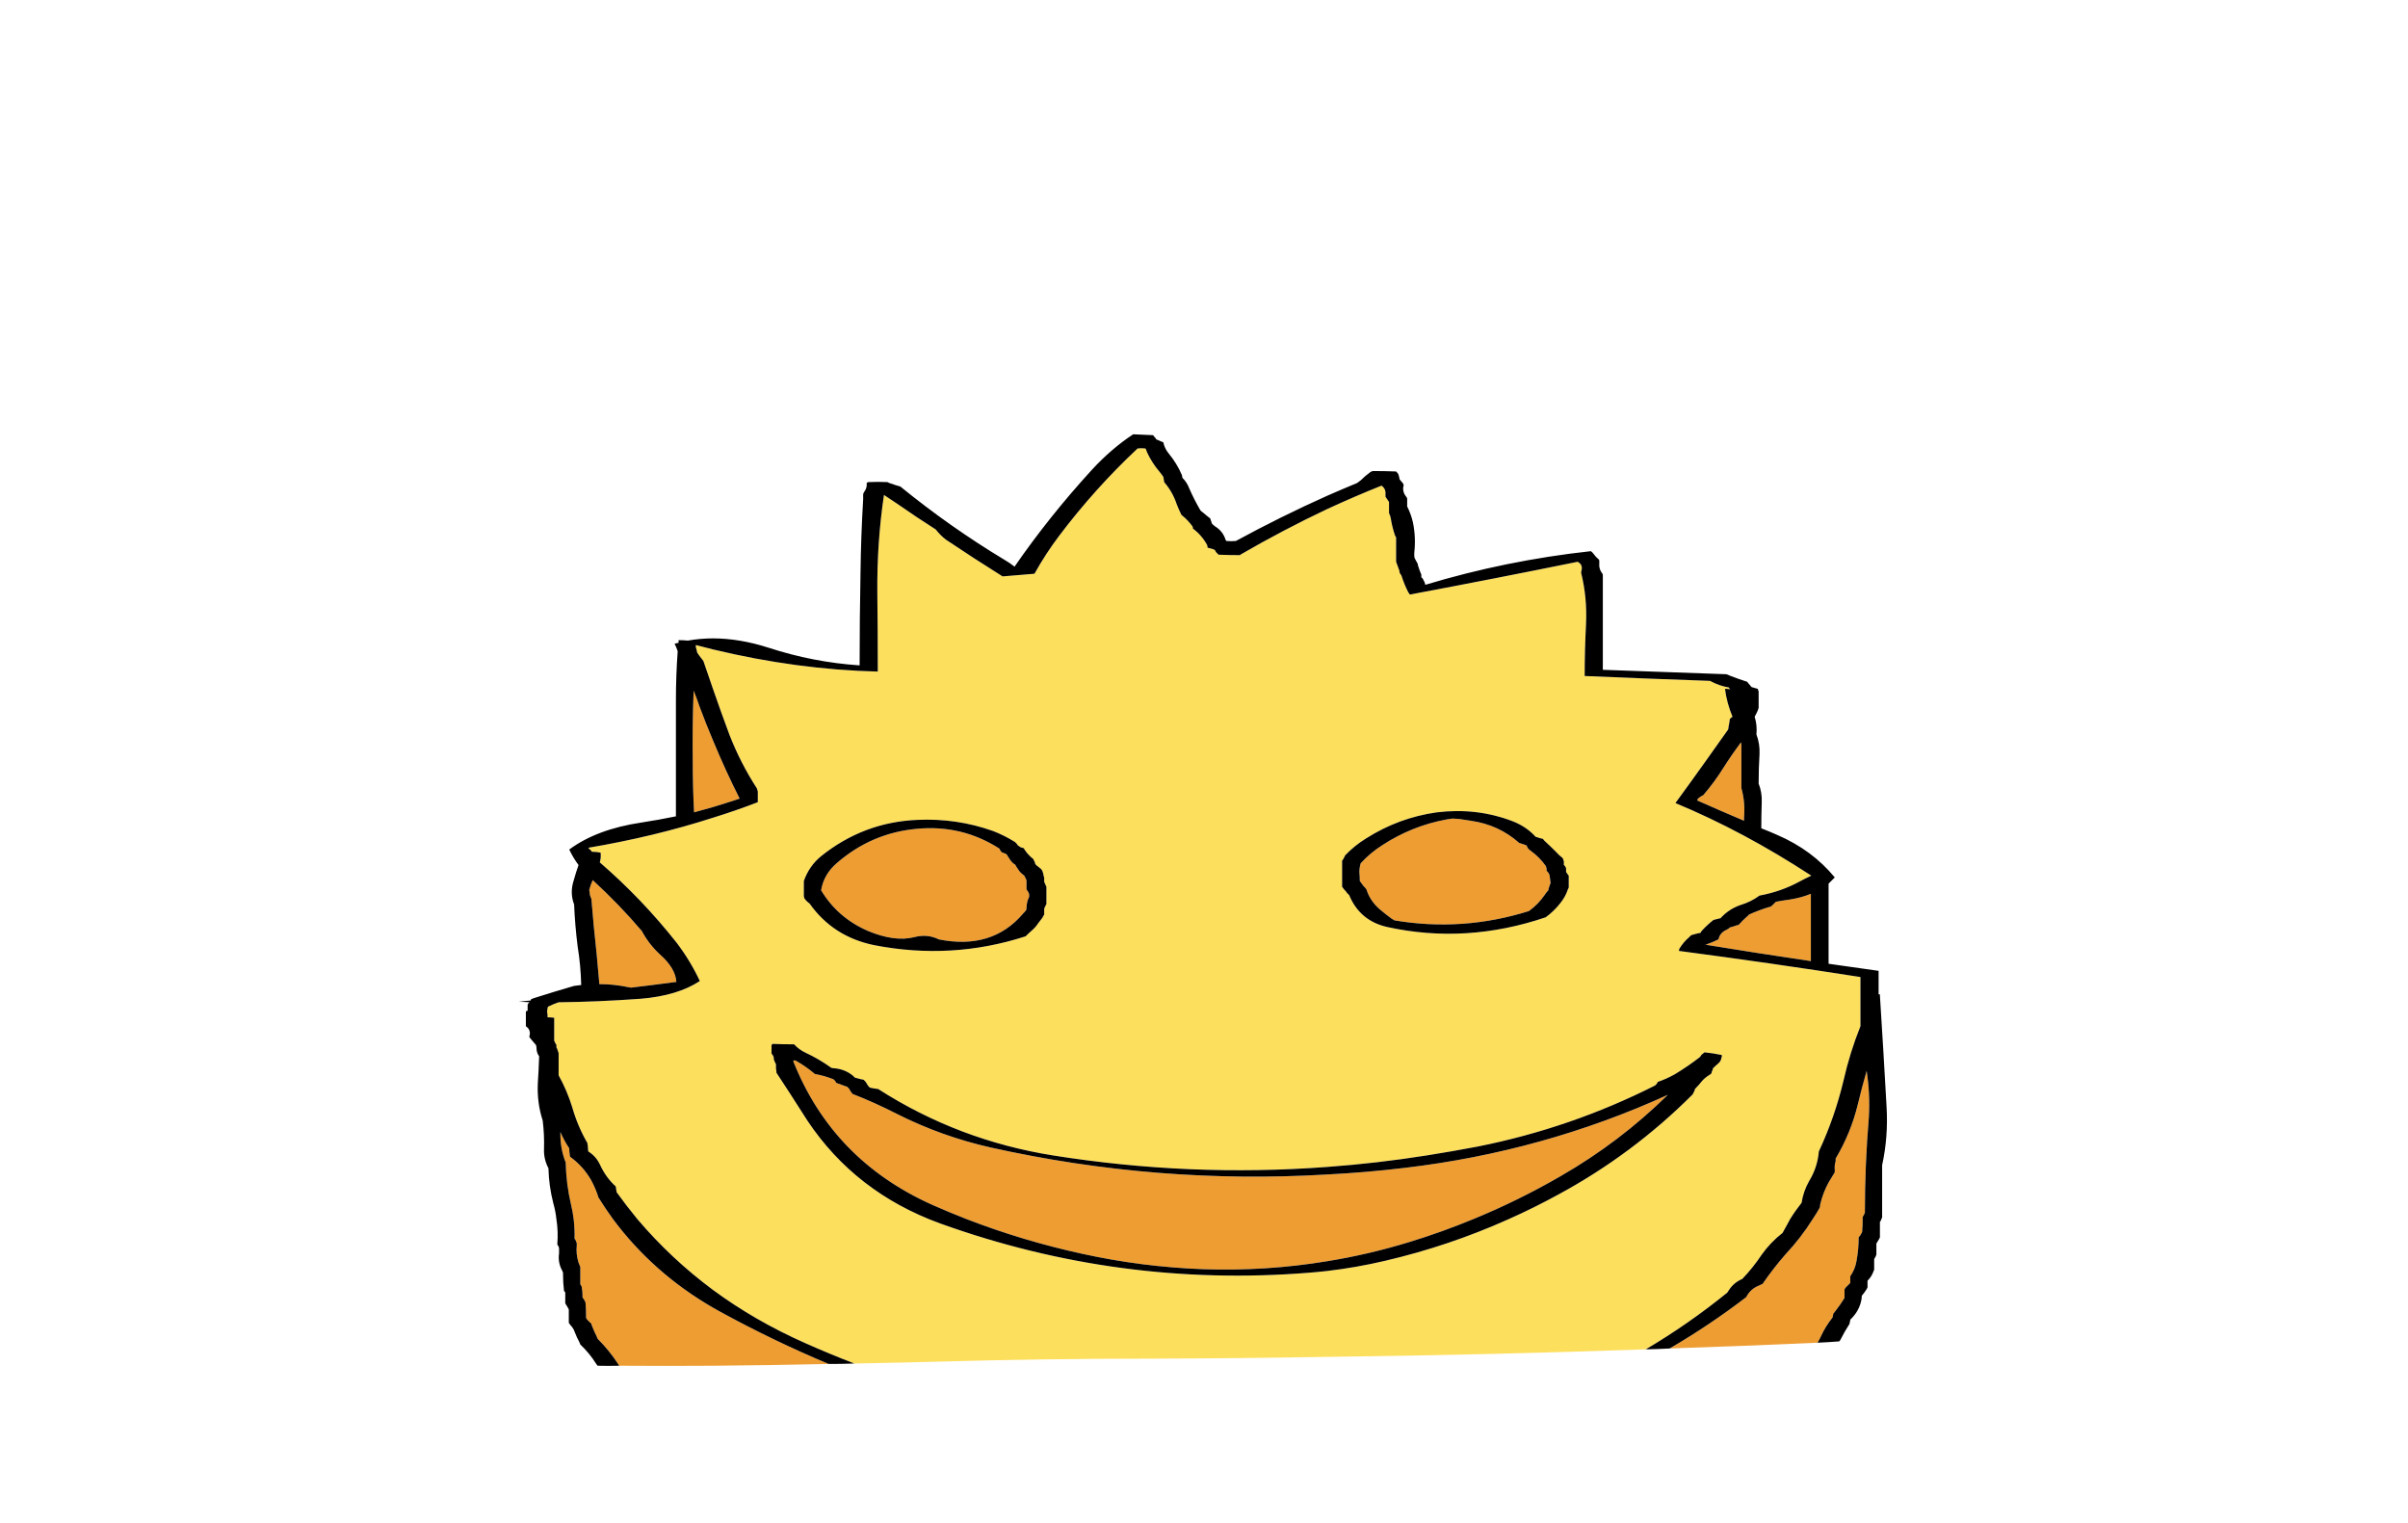 
<svg viewBox="0 0 272 172" height="172px" width="272px" y="0px" x="0px" preserveAspectRatio="none" xmlns:xlink="http://www.w3.org/1999/xlink" version="1.1" xmlns="http://www.w3.org/2000/svg">
<defs></defs>

<g id="Layer_2">
<g>
<g>
<g>
<path d="M 64.3 129.7
Q 63.7 128.8 63.3 127.85 63.3 128 63.3 128.1 63.3 129.8 63.9 131.3 63.95 133.7 64.5 136.05 64.697 136.861 64.8 137.7 64.928 138.776 64.9 139.9 65 140 65.05 140.15 65.1 140.25 65.15 140.4 65.15 140.5 65.15 140.65 65.05 141.65 65.35 142.6 65.45 142.85 65.55 143.1 65.55 143.2 65.55 143.35 65.55 144.05 65.55 144.8 65.55 144.95 65.55 145.05 65.65 145.2 65.7 145.3 65.8 145.8 65.8 146.3 65.8 146.4 65.8 146.55 65.9 146.65 65.95 146.75 66.05 146.9 66.1 147 66.15 147.15 66.15 147.25 66.2 147.9 66.2 148.5 66.2 148.6 66.2 148.75 66.2 148.85 66.25 148.95 66.5 149.25 66.8 149.5 66.8 149.6 66.85 149.7 67.1 150.35 67.4 150.95 67.45 151.05 67.5 151.2 68.85 152.55 69.85 154.1 69.905 154.191 69.95 154.25 75.223 154.286 80.55 154.25 87.035 154.198 93.6 154.05 87.376 151.443 81.35 148.15 80.946 147.928 80.55 147.7 73.78 143.782 69.25 137.7 68.392 136.516 67.6 135.25 67.3 134.25 66.75 133.25 65.85 131.7 64.4 130.65 64.35 130.5 64.35 130.35 64.3 130.05 64.3 129.7
M 207.35 131.15
Q 207.2 131.6 207.25 132.1 207.25 132.25 207.25 132.4 206.9 132.95 206.55 133.55 205.9 134.75 205.6 136.05 205.6 136.25 205.55 136.4 205.178 137.062 204.75 137.7 203.427 139.808 201.7 141.65 200.3 143.25 199.1 145 198.75 145.15 198.45 145.3 197.65 145.7 197.25 146.5 193.069 149.698 188.6 152.3 196.984 152.027 205.3 151.65 205.497 151.339 205.65 151 206.2 149.8 207 148.8 207 148.7 207.05 148.6 207.05 148.45 207.1 148.35 207.2 148.2 207.3 148.1 207.85 147.4 208.35 146.6 208.35 146.5 208.35 146.35 208.35 146 208.35 145.65 208.4 145.5 208.5 145.4 208.75 145.15 209 144.9 209 144.75 209 144.65 209 144.4 209 144.15 209.55 143.35 209.7 142.45 209.95 141.1 209.95 139.75 210.05 139.6 210.15 139.5 210.2 139.35 210.3 139.25 210.35 139.1 210.35 139 210.4 138.4 210.4 137.75
L 210.4 137.7
Q 210.4 137.615 210.4 137.5 210.4 137.4 210.5 137.3 210.55 137.15 210.65 137 210.65 131.6 211.1 126.2 211.25 123.55 210.85 120.95 210.3 122.85 209.85 124.75 209.05 128 207.35 130.85 207.35 131 207.35 131.15
M 113.55 96.4
Q 113.35 96.35 113.15 96.25 113.05 96.15 113 96.05 112.9 95.95 112.9 95.85 108.7 93.15 103.65 93.6 98.45 94.05 94.5 97.5 93.05 98.75 92.75 100.55 94.6 103.65 98.05 105.15 101.05 106.4 103.25 105.85 104.75 105.45 106.05 106.1 112.05 107.3 115.55 103.2 115.75 103 115.9 102.8 115.95 102.7 115.95 102.6 115.95 102.35 116 102.05 116.05 101.7 116.2 101.4 116.25 101.35 116.25 101.25 116.25 101.15 116.25 101.05 116.25 100.95 116.2 100.85 116.1 100.65 115.95 100.45 115.95 100.35 115.95 100.25 115.95 100.15 115.95 100.05 115.95 99.85 115.95 99.7 115.95 99.6 115.95 99.5 115.95 99.4 115.9 99.3 115.85 99.2 115.8 99.1 115.75 99 115.7 98.9 115.6 98.8 115.45 98.7 115.15 98.45 114.95 98.1 114.8 97.9 114.7 97.7 114.65 97.6 114.5 97.55 114.2 97.3 114 96.95 113.85 96.75 113.75 96.55 113.65 96.45 113.55 96.4
M 166.4 137.7
Q 171.533 135.595 176.35 132.8 182.95 129 188.4 123.65 174.35 130.05 158.7 131.9 154.289 132.43 149.9 132.65 130.701 133.792 111.9 129.6 106.35 128.35 101.3 125.8 98.75 124.5 96.3 123.55 96.05 123.25 95.9 122.95 95.8 122.85 95.7 122.75 95.15 122.55 94.45 122.3 94.4 122.2 94.35 122.1 94.25 122 94.15 121.9 93.15 121.5 92.05 121.3 91.05 120.45 89.9 119.8 89.65 119.7 89.6 119.85 94.05 131.05 105.35 136.1 107.268 136.947 109.2 137.7 115.547 140.147 122.2 141.6 129 143.1 135.95 143.35 143.038 143.586 149.9 142.45 154.655 141.682 159.3 140.25 162.928 139.135 166.4 137.7
M 164.85 92.5
Q 164.463 92.489 164.05 92.45 163.738 92.497 163.4 92.55 159.489 93.271 156.15 95.45 154.8 96.3 153.7 97.5 153.55 98 153.55 98.5 153.6 99 153.6 99.5 153.8 99.75 154 100.05 154.2 100.25 154.35 100.45 154.75 101.75 155.85 102.7 156.5 103.25 157.25 103.8 157.4 103.85 157.5 103.95 165.2 105.25 172.7 102.9 173.75 102.15 174.5 101.05 174.65 100.8 174.9 100.55 174.9 100.35 175 100.15 175.05 99.95 175.15 99.75 175.1 99.35 175.05 98.95 175 98.6 174.7 98.35 174.7 98.25 174.7 98.15 174.7 98.05 174.65 97.95 174.65 97.85 174.6 97.8 173.9 96.8 172.85 96.05 172.55 95.85 172.45 95.5 172.25 95.4 172.05 95.35 171.85 95.3 171.6 95.2 169.3 93.15 166.15 92.7 165.513 92.609 164.85 92.5
M 74.55 107.8
Q 73.3 106.65 72.5 105.15 69.9 102.1 66.95 99.4 66.7 99.95 66.55 100.55 66.6 100.65 66.6 100.7 66.6 101.15 66.8 101.5 67.05 104.65 67.4 107.8 67.55 109.5 67.7 111.15 69.35 111.15 71 111.5 71.1 111.5 71.25 111.55 73.8 111.25 76.4 110.9 76.3 109.35 74.55 107.8
M 80.55 83.65
Q 79.737 81.741 79 79.75 78.7 78.85 78.35 78 78.2 81.95 78.25 85.9 78.25 88.85 78.4 91.75 79.479 91.459 80.55 91.15 82.059 90.697 83.55 90.2 81.94 87.012 80.55 83.65
M 204.55 103.4
Q 204.55 102.2 204.55 100.95 203.45 101.4 202.15 101.6 201.4 101.7 200.6 101.85 200.45 102 200.3 102.15 200.15 102.3 200 102.4 199.9 102.45 199.8 102.45 198.65 102.8 197.55 103.3 197.45 103.45 197.3 103.55 196.85 103.95 196.4 104.45 196.3 104.5 196.2 104.5 195.8 104.65 195.4 104.75 195.25 104.9 195.05 105 194.35 105.3 194.15 105.95 194.15 106.05 194.1 106.1 193.4 106.45 192.65 106.7 198.45 107.65 204.55 108.55 204.55 106 204.55 103.4
M 196.7 84.1
Q 196.7 83.95 196.65 83.85 195.6 85.25 194.65 86.75 193.65 88.35 192.4 89.8 192.1 89.95 191.85 90.15 191.75 90.25 191.7 90.4 194.05 91.45 197 92.7 197 92.5 197 92.35 197.15 90.6 196.7 89 196.7 88.1 196.7 87.25 196.7 85.65 196.7 84.1 Z" stroke="none" fill="#EE9D33"></path>

<path d="M 178.65 64.4
Q 178.8 63.75 178.2 63.45 168.85 65.35 159.25 67.15 159.15 67 159.05 66.85 158.6 65.95 158.3 65 158.2 64.85 158.1 64.7 158.1 64.55 158.05 64.4 157.9 63.95 157.7 63.45 157.7 63.3 157.7 63.15 157.7 62.4 157.7 61.65 157.7 61.15 157.7 60.7 157.6 60.55 157.55 60.4 157.25 59.5 157.1 58.55 157.05 58.25 156.9 57.95 156.9 57.8 156.9 57.65 156.9 57.15 156.9 56.7 156.8 56.55 156.7 56.4 156.6 56.25 156.5 56.1 156.5 55.95 156.5 55.8 156.55 55.2 156.05 54.85 152.971 56.081 149.9 57.5 144.99 59.82 140.1 62.65
L 140.1 62.7
Q 138.85 62.7 137.65 62.65 137.5 62.5 137.35 62.35 137.3 62.25 137.25 62.15 137.2 62.1 137.1 62.05 136.75 61.95 136.4 61.85 136.4 61.7 136.35 61.55 135.75 60.45 134.75 59.7 134.75 59.55 134.7 59.45 134.15 58.7 133.45 58.15 133.15 57.55 132.9 56.9 132.45 55.55 131.5 54.45 131.5 54.3 131.45 54.15 131.45 54 131.4 53.85 131.2 53.55 130.95 53.25 130.1 52.25 129.55 51.05 129.5 50.95 129.45 50.75 129.4 50.65 129.35 50.65 128.95 50.6 128.5 50.65 123.65 55.2 119.65 60.5 118.1 62.55 116.85 64.8 115.05 64.95 113.25 65.1 110.05 63.1 106.85 60.95 106.2 60.45 105.7 59.8 103.5 58.4 101.35 56.9 100.6 56.4 99.85 55.9 99.05 61.25 99.1 66.95 99.15 71.1 99.15 75.25 99.15 75.55 99.15 75.85 89.994 75.623 80.55 73.35 79.577 73.107 78.6 72.85 78.6 72.95 78.6 73.05
L 78.6 73.1
Q 78.7 73.4 78.75 73.7 78.85 73.85 78.95 74 79.2 74.35 79.45 74.65 79.989 76.267 80.55 77.85 81.446 80.447 82.4 83 83.65 86.2 85.5 89.05 85.55 89.2 85.6 89.4 85.6 89.85 85.6 90.3 85.6 90.45 85.6 90.6 83.136 91.552 80.55 92.35 73.902 94.49 66.45 95.75 66.55 95.9 66.7 96 66.8 96.1 66.85 96.2 67.35 96.2 67.85 96.3
L 67.85 96.4
Q 67.9 96.9 67.75 97.4 72.5 101.5 76.45 106.5 78 108.55 79.05 110.8 76.55 112.45 72.4 112.8 67.55 113.15 63.1 113.2 62.5 113.4 61.9 113.7 61.85 113.8 61.85 113.9 61.8 114.1 61.8 114.3 61.85 114.5 61.85 114.7 61.85 114.8 61.85 114.9 62.2 114.9 62.6 114.95
L 62.6 115.05
Q 62.6 115.2 62.6 115.3 62.6 116.2 62.6 117.05 62.6 117.3 62.6 117.55 62.65 117.65 62.7 117.75 62.75 117.9 62.85 118 62.85 118.15 62.85 118.3 62.95 118.45 63 118.65 63.05 118.8 63.1 118.95 63.1 119.1 63.1 119.3 63.1 120.05 63.1 120.8 63.1 121.1 63.1 121.45 64.05 123.15 64.65 125.1 65.25 127.2 66.35 129.1 66.35 129.25 66.4 129.4 66.4 129.7 66.45 130.05 67.35 130.6 67.8 131.6 68.45 133 69.55 134 69.6 134.2 69.6 134.35 69.65 134.5 69.65 134.65 70.789 136.228 72 137.7 75.815 142.19 80.55 145.7 85.235 149.152 90.85 151.65 93.661 152.905 96.5 154 100.978 153.928 105.5 153.8 117.8 153.45 130.15 153.45 140.045 153.42 149.9 153.25 167.978 153.033 185.9 152.4 190.707 149.562 195.1 146 195.2 145.85 195.3 145.7 195.85 144.85 196.8 144.45 198 143.2 199 141.7 200 140.3 201.35 139.25 201.6 138.8 201.85 138.35 202.027 138.022 202.2 137.7 202.79 136.747 203.5 135.85 203.7 134.55 204.35 133.4 205.3 131.85 205.45 130.05 207.25 126.2 208.25 122 208.95 118.9 210.15 115.9 210.15 115 210.15 114.05 210.15 112.35 210.15 110.7 210.15 110.5 210.15 110.35 199.9 108.75 189.65 107.4 189.65 107.25 189.7 107.15 190.15 106.4 190.8 105.85 190.9 105.75 191 105.65 191.05 105.6 191.1 105.6 191.6 105.45 192.1 105.35 192.15 105.2 192.25 105.1 192.85 104.45 193.55 103.9 193.95 103.8 194.35 103.7 195.3 102.65 196.65 102.2 197.8 101.85 198.75 101.15 201.2 100.7 203.3 99.55 203.85 99.25 204.6 98.9 196.95 93.9 189.25 90.7 190.9 88.45 192.75 85.85 193.95 84.15 195.2 82.4 195.25 82.25 195.25 82.1 195.35 81.65 195.4 81.2 195.55 81.05 195.7 80.95 195.05 79.4 194.85 77.8 195.15 77.8 195.45 77.85 195.35 77.75 195.3 77.7
L 195.3 77.65
Q 194.15 77.45 193.15 76.9 186.05 76.65 179 76.35 179 73.45 179.15 70.55 179.3 67.5 178.6 64.7 178.6 64.55 178.65 64.4
M 162.3 91.75
Q 166.8 91.2 170.85 92.75 172.4 93.35 173.45 94.5 173.5 94.55 173.6 94.55 173.75 94.6 173.9 94.65 174.1 94.7 174.3 94.75 174.35 94.85 174.45 94.95 175.1 95.55 175.75 96.2 176.1 96.6 176.5 96.9 176.55 97 176.6 97.1 176.6 97.2 176.65 97.3 176.65 97.5 176.65 97.7 176.8 97.8 176.85 97.95 176.9 98 176.9 98.1 176.9 98.3 176.9 98.5 177 98.6 177.05 98.7 177.1 98.8 177.2 98.9 177.2 99 177.2 99.1 177.2 99.3 177.2 99.5 177.2 99.8 177.2 100.05 177.2 100.15 177.2 100.25 177.15 100.35 177.1 100.45 176.85 101.25 176.25 102 175.55 102.9 174.6 103.6 165.6 106.65 156.7 104.7 153.6 104 152.4 101.1 152.3 101 152.2 100.9 152.1 100.8 152.05 100.7 151.8 100.45 151.6 100.15 151.6 100.05 151.6 99.95 151.6 99.45 151.6 98.95 151.6 98.45 151.6 97.95 151.6 97.6 151.6 97.2 151.7 97.1 151.75 97 151.8 96.9 151.85 96.8 151.9 96.7 151.95 96.6 153 95.5 154.3 94.7 158 92.35 162.3 91.75
M 187.15 122.4
Q 187.2 122.3 187.25 122.2 188.25 121.85 189.15 121.35 190.65 120.45 192 119.4 192.1 119.3 192.15 119.2 192.2 119.1 192.3 119.05 192.4 118.95 192.5 118.9
L 192.5 118.85
Q 193.5 118.95 194.45 119.15 194.5 119.15 194.5 119.25 194.5 119.35 194.45 119.45 194.4 119.85 194.1 120.1 193.8 120.35 193.5 120.65 193.45 120.75 193.45 120.85 193.4 120.95 193.35 121.05 193.35 121.15 193.3 121.25 193.2 121.35 193.1 121.4 192.6 121.7 192.25 122.1 191.9 122.55 191.45 123 191.45 123.1 191.4 123.2 191.35 123.3 191.3 123.4 191.25 123.5 191.2 123.6 184.45 130.35 176.05 134.9 173.278 136.42 170.4 137.7 163.68 140.715 156.45 142.4 153.218 143.16 149.9 143.55 148.854 143.666 147.8 143.75 126.45 145.45 106.25 138.2 105.591 137.961 104.95 137.7 95.695 133.922 90.55 125.55 89.15 123.35 87.7 121.15 87.7 121.05 87.7 120.95 87.65 120.8 87.65 120.6 87.65 120.5 87.65 120.4 87.65 120.3 87.65 120.2 87.6 120.1 87.55 120 87.45 119.8 87.4 119.6 87.4 119.5 87.4 119.4 87.35 119.3 87.3 119.2 87.25 119.1 87.15 119 87.15 118.9 87.15 118.8 87.15 118.6 87.15 118.4 87.15 118.3 87.15 118.2 87.15 118.1 87.15 118.05 87.2 117.95 87.25 117.9 88.5 117.95 89.7 117.95 90.25 118.55 91 118.9 92.5 119.6 93.9 120.6 94.05 120.65 94.2 120.65 95.45 120.75 96.35 121.5 96.45 121.6 96.55 121.7 96.75 121.75 96.9 121.8 97.25 121.9 97.55 121.95 97.65 122.05 97.75 122.15 97.9 122.35 98 122.55 98.1 122.65 98.15 122.75 98.2 122.8 98.3 122.85 98.75 122.95 99.2 123 108.25 128.8 118.95 130.5 134.398 132.958 149.9 131.8 155.521 131.392 161.15 130.5 164 130.05 166.9 129.5 177.45 127.4 186.95 122.6 187.05 122.5 187.15 122.4
M 114.65 95.1
Q 114.75 95.2 114.85 95.3 114.9 95.4 115 95.5 115.05 95.55 115.15 95.6 115.2 95.65 115.3 95.7 115.5 95.75 115.65 95.8 115.7 95.9 115.75 96 115.85 96.1 115.9 96.2 116.05 96.4 116.25 96.6 116.35 96.7 116.45 96.8 116.55 96.9 116.7 97 116.75 97.1 116.8 97.2 116.85 97.3 116.9 97.4 116.9 97.5 116.95 97.6 117.05 97.7 117.15 97.8 117.25 97.85 117.35 97.95 117.5 98.05 117.6 98.15 117.65 98.25 117.75 98.35 117.75 98.45 117.8 98.55 117.85 98.65 117.85 98.75 117.9 98.95 117.95 99.15 117.95 99.25 117.95 99.35 117.95 99.45 117.95 99.55 117.95 99.65 118 99.7 118.05 99.85 118.1 99.95 118.15 100.05 118.2 100.15 118.2 100.25 118.2 100.35 118.2 100.45 118.2 100.55 118.2 100.7 118.2 100.9 118.2 101 118.2 101.1 118.2 101.2 118.2 101.3 118.2 101.6 118.2 101.9 118.2 102 118.2 102.1 118.15 102.2 118.1 102.3 118.05 102.4 118 102.5 117.95 102.6 117.95 102.7 117.95 102.8 117.95 102.9 117.95 103 117.95 103.1 117.95 103.2 117.95 103.3 117.9 103.4 117.85 103.45 117.8 103.55 117.75 103.65 117.5 103.95 117.25 104.3 117 104.7 116.6 105.05 116.2 105.4 115.85 105.75 107.5 108.45 98.75 106.75 94.1 105.8 91.45 102.05 91.35 101.95 91.2 101.85 91.1 101.75 91 101.65 90.95 101.55 90.85 101.45 90.85 101.35 90.8 101.25 90.8 101.15 90.8 101.05 90.8 100.85 90.8 100.65 90.8 100.55 90.8 100.45 90.8 100.35 90.8 100.25 90.8 99.95 90.8 99.7 90.8 99.6 90.8 99.5 91.4 97.8 92.75 96.7 97.55 92.85 103.65 92.6 108.05 92.4 112.15 93.85 113.45 94.35 114.65 95.1 Z" stroke="none" fill="#FDDF5E"></path>

<path d="M 114.85 95.3
Q 114.75 95.2 114.65 95.1 113.45 94.35 112.15 93.85 108.05 92.4 103.65 92.6 97.55 92.85 92.75 96.7 91.4 97.8 90.8 99.5 90.8 99.6 90.8 99.7 90.8 99.95 90.8 100.25 90.8 100.35 90.8 100.45 90.8 100.55 90.8 100.65 90.8 100.85 90.8 101.05 90.8 101.15 90.8 101.25 90.85 101.35 90.85 101.45 90.95 101.55 91 101.65 91.1 101.75 91.2 101.85 91.35 101.95 91.45 102.05 94.1 105.8 98.75 106.75 107.5 108.45 115.85 105.75 116.2 105.4 116.6 105.05 117 104.7 117.25 104.3 117.5 103.95 117.75 103.65 117.8 103.55 117.85 103.45 117.9 103.4 117.95 103.3 117.95 103.2 117.95 103.1 117.95 103 117.95 102.9 117.95 102.8 117.95 102.7 117.95 102.6 118 102.5 118.05 102.4 118.1 102.3 118.15 102.2 118.2 102.1 118.2 102 118.2 101.9 118.2 101.6 118.2 101.3 118.2 101.2 118.2 101.1 118.2 101 118.2 100.9 118.2 100.7 118.2 100.55 118.2 100.45 118.2 100.35 118.2 100.25 118.2 100.15 118.15 100.05 118.1 99.95 118.05 99.85 118 99.7 117.95 99.65 117.95 99.55 117.95 99.45 117.95 99.35 117.95 99.25 117.95 99.15 117.9 98.95 117.85 98.75 117.85 98.65 117.8 98.55 117.75 98.45 117.75 98.35 117.65 98.25 117.6 98.15 117.5 98.05 117.35 97.95 117.25 97.85 117.15 97.8 117.05 97.7 116.95 97.6 116.9 97.5 116.9 97.4 116.85 97.3 116.8 97.2 116.75 97.1 116.7 97 116.55 96.9 116.45 96.8 116.35 96.7 116.25 96.6 116.05 96.4 115.9 96.2 115.85 96.1 115.75 96 115.7 95.9 115.65 95.8 115.5 95.75 115.3 95.7 115.2 95.65 115.15 95.6 115.05 95.55 115 95.5 114.9 95.4 114.85 95.3
M 113.15 96.25
Q 113.35 96.35 113.55 96.4 113.65 96.45 113.75 96.55 113.85 96.75 114 96.95 114.2 97.3 114.5 97.55 114.65 97.6 114.7 97.7 114.8 97.9 114.95 98.1 115.15 98.45 115.45 98.7 115.6 98.8 115.7 98.9 115.75 99 115.8 99.1 115.85 99.2 115.9 99.3 115.95 99.4 115.95 99.5 115.95 99.6 115.95 99.7 115.95 99.85 115.95 100.05 115.95 100.15 115.95 100.25 115.95 100.35 115.95 100.45 116.1 100.65 116.2 100.85 116.25 100.95 116.25 101.05 116.25 101.15 116.25 101.25 116.25 101.35 116.2 101.4 116.05 101.7 116 102.05 115.95 102.35 115.95 102.6 115.95 102.7 115.9 102.8 115.75 103 115.55 103.2 112.05 107.3 106.05 106.1 104.75 105.45 103.25 105.85 101.05 106.4 98.05 105.15 94.6 103.65 92.75 100.55 93.05 98.75 94.5 97.5 98.45 94.05 103.65 93.6 108.7 93.15 112.9 95.85 112.9 95.95 113 96.05 113.05 96.15 113.15 96.25
M 187.25 122.2
Q 187.2 122.3 187.15 122.4 187.05 122.5 186.95 122.6 177.45 127.4 166.9 129.5 164 130.05 161.15 130.5 155.521 131.392 149.9 131.8 134.398 132.958 118.95 130.5 108.25 128.8 99.2 123 98.75 122.95 98.3 122.85 98.2 122.8 98.15 122.75 98.1 122.65 98 122.55 97.9 122.35 97.75 122.15 97.65 122.05 97.55 121.95 97.25 121.9 96.9 121.8 96.75 121.75 96.55 121.7 96.45 121.6 96.35 121.5 95.45 120.75 94.2 120.65 94.05 120.65 93.9 120.6 92.5 119.6 91 118.9 90.25 118.55 89.7 117.95 88.5 117.95 87.25 117.9 87.2 117.95 87.15 118.05 87.15 118.1 87.15 118.2 87.15 118.3 87.15 118.4 87.15 118.6 87.15 118.8 87.15 118.9 87.15 119 87.25 119.1 87.3 119.2 87.35 119.3 87.4 119.4 87.4 119.5 87.4 119.6 87.45 119.8 87.55 120 87.6 120.1 87.65 120.2 87.65 120.3 87.65 120.4 87.65 120.5 87.65 120.6 87.65 120.8 87.7 120.95 87.7 121.05 87.7 121.15 89.15 123.35 90.55 125.55 95.695 133.922 104.95 137.7 105.591 137.961 106.25 138.2 126.45 145.45 147.8 143.75 148.854 143.666 149.9 143.55 153.218 143.16 156.45 142.4 163.68 140.715 170.4 137.7 173.278 136.42 176.05 134.9 184.45 130.35 191.2 123.6 191.25 123.5 191.3 123.4 191.35 123.3 191.4 123.2 191.45 123.1 191.45 123 191.9 122.55 192.25 122.1 192.6 121.7 193.1 121.4 193.2 121.35 193.3 121.25 193.35 121.15 193.35 121.05 193.4 120.95 193.45 120.85 193.45 120.75 193.5 120.65 193.8 120.35 194.1 120.1 194.4 119.85 194.45 119.45 194.5 119.35 194.5 119.25 194.5 119.15 194.45 119.15 193.5 118.95 192.5 118.85
L 192.5 118.9
Q 192.4 118.95 192.3 119.05 192.2 119.1 192.15 119.2 192.1 119.3 192 119.4 190.65 120.45 189.15 121.35 188.25 121.85 187.25 122.2
M 176.35 132.8
Q 171.533 135.595 166.4 137.7 162.928 139.135 159.3 140.25 154.655 141.682 149.9 142.45 143.038 143.586 135.95 143.35 129 143.1 122.2 141.6 115.547 140.147 109.2 137.7 107.268 136.947 105.35 136.1 94.05 131.05 89.6 119.85 89.65 119.7 89.9 119.8 91.05 120.45 92.05 121.3 93.15 121.5 94.15 121.9 94.25 122 94.35 122.1 94.4 122.2 94.45 122.3 95.15 122.55 95.7 122.75 95.8 122.85 95.9 122.95 96.05 123.25 96.3 123.55 98.75 124.5 101.3 125.8 106.35 128.35 111.9 129.6 130.701 133.792 149.9 132.65 154.289 132.43 158.7 131.9 174.35 130.05 188.4 123.65 182.95 129 176.35 132.8
M 170.85 92.75
Q 166.8 91.2 162.3 91.75 158 92.35 154.3 94.7 153 95.5 151.95 96.6 151.9 96.7 151.85 96.8 151.8 96.9 151.75 97 151.7 97.1 151.6 97.2 151.6 97.6 151.6 97.95 151.6 98.45 151.6 98.95 151.6 99.45 151.6 99.95 151.6 100.05 151.6 100.15 151.8 100.45 152.05 100.7 152.1 100.8 152.2 100.9 152.3 101 152.4 101.1 153.6 104 156.7 104.7 165.6 106.65 174.6 103.6 175.55 102.9 176.25 102 176.85 101.25 177.1 100.45 177.15 100.35 177.2 100.25 177.2 100.15 177.2 100.05 177.2 99.8 177.2 99.5 177.2 99.3 177.2 99.1 177.2 99 177.2 98.9 177.1 98.8 177.05 98.7 177 98.6 176.9 98.5 176.9 98.3 176.9 98.1 176.9 98 176.85 97.95 176.8 97.8 176.65 97.7 176.65 97.5 176.65 97.3 176.6 97.2 176.6 97.1 176.55 97 176.5 96.9 176.1 96.6 175.75 96.2 175.1 95.55 174.45 94.95 174.35 94.85 174.3 94.75 174.1 94.7 173.9 94.65 173.75 94.6 173.6 94.55 173.5 94.55 173.45 94.5 172.4 93.35 170.85 92.75
M 164.05 92.45
Q 164.463 92.489 164.85 92.5 165.513 92.609 166.15 92.7 169.3 93.15 171.6 95.2 171.85 95.3 172.05 95.35 172.25 95.4 172.45 95.5 172.55 95.85 172.85 96.05 173.9 96.8 174.6 97.8 174.65 97.85 174.65 97.95 174.7 98.05 174.7 98.15 174.7 98.25 174.7 98.35 175 98.6 175.05 98.95 175.1 99.35 175.15 99.75 175.05 99.95 175 100.15 174.9 100.35 174.9 100.55 174.65 100.8 174.5 101.05 173.75 102.15 172.7 102.9 165.2 105.25 157.5 103.95 157.4 103.85 157.25 103.8 156.5 103.25 155.85 102.7 154.75 101.75 154.35 100.45 154.2 100.25 154 100.05 153.8 99.75 153.6 99.5 153.6 99 153.55 98.5 153.55 98 153.7 97.5 154.8 96.3 156.15 95.45 159.489 93.271 163.4 92.55 163.738 92.497 164.05 92.45
M 180.55 63.15
Q 180.25 62.9 180 62.55 179.9 62.4 179.7 62.25 170.1 63.3 161 66.05 160.95 65.75 160.8 65.55 160.75 65.35 160.55 65.2 160.55 65.05 160.55 64.9 160.35 64.45 160.2 63.95 160.15 63.85 160.15 63.7 159.95 63.35 159.8 63.05 159.75 62.9 159.75 62.75 159.75 62.6 159.75 62.45 159.95 60.7 159.6 59 159.4 58.1 158.95 57.2 158.95 56.9 158.95 56.6 158.95 56.45 158.95 56.3 158.9 56.15 158.8 56.05 158.45 55.6 158.5 55.05 158.55 54.9 158.55 54.75 158.5 54.6 158.4 54.5 158.25 54.3 158.1 54.15 158.05 53.85 157.95 53.55 157.85 53.4 157.7 53.25 156.4 53.2 155.05 53.2 154.9 53.25 154.75 53.35 154.2 53.75 153.7 54.25 153.5 54.4 153.3 54.55 151.591 55.258 149.9 56 144.664 58.341 139.6 61.1 139.05 61.15 138.55 61.1 138.5 61.1 138.45 61 138.15 60 137.25 59.45 137.05 59.3 136.9 59.15 136.85 59 136.8 58.85 136.75 58.7 136.7 58.55 136.3 58.25 135.9 57.9 135.75 57.8 135.6 57.65 134.9 56.45 134.35 55.2 134.1 54.5 133.55 53.95 133.55 53.8 133.5 53.65 132.95 52.35 132 51.2 131.55 50.65 131.4 49.95 131.1 49.85 130.8 49.7 130.75 49.7 130.65 49.65 130.55 49.55 130.5 49.45 130.35 49.3 130.25 49.15 129.15 49.1 128 49.05 125.5 50.7 123.3 53.1 118.5 58.35 114.6 64 114.1 63.6 113.5 63.25 107.35 59.55 101.7 54.95 101.15 54.8 100.6 54.6 100.4 54.55 100.25 54.45 99.2 54.4 98.1 54.45 98 54.45 97.9 54.55 97.95 55.1 97.65 55.5 97.55 55.65 97.5 55.8 97.5 56.1 97.5 56.4 97.25 60.55 97.2 64.7 97.1 69.9 97.1 75.15 91.85 74.8 86.8 73.15 83.539 72.108 80.55 72.1 79.093 72.104 77.7 72.35 77.15 72.3 76.65 72.3 76.65 72.45 76.65 72.6 76.4 72.65 76.2 72.7 76.4 73.1 76.55 73.55 76.35 76.3 76.35 79.1 76.35 85.65 76.35 92.2 74.4 92.6 72.45 92.9 67.4 93.65 64.3 95.95 64.75 96.9 65.35 97.7 65.05 98.55 64.8 99.45 64.35 100.85 64.85 102.15 64.95 104.55 65.25 106.9 65.6 109.05 65.65 111.25 65.25 111.3 64.85 111.35 62.6 112 60.25 112.75 60.15 112.8 60 112.85 59.95 112.9 59.95 113 59.25 113.05 58.6 113.15 59.2 113.15 59.85 113.2 59.8 113.2 59.75 113.25 59.65 113.35 59.6 113.45 59.6 113.55 59.6 113.65 59.6 113.75 59.6 113.85 59.6 113.95 59.6 114.05 59.6 114.1 59.6 114.15 59.55 114.15 59.45 114.2 59.4 114.2 59.4 114.35 59.4 114.5 59.4 114.65 59.4 115.15 59.4 115.6 59.4 115.75 59.4 115.9 59.9 116.25 59.85 116.8 59.8 116.95 59.8 117.15 60.05 117.45 60.3 117.75 60.45 117.9 60.55 118.05 60.6 118.2 60.6 118.35 60.6 118.9 60.9 119.3 60.85 120.85 60.75 122.35 60.65 124.55 61.3 126.55 61.5 128.15 61.45 129.75 61.4 130.9 61.95 131.95 62 133.95 62.5 135.9 62.757 136.788 62.85 137.7 63.071 139.098 62.95 140.55 63 140.65 63.1 140.8 63.15 140.9 63.15 141.05 63.15 141.3 63.15 141.55 63 142.6 63.5 143.5 63.55 143.6 63.6 143.75 63.6 143.85 63.6 144 63.6 144.85 63.7 145.7 63.7 145.85 63.85 145.95 63.85 146.1 63.85 146.2 63.85 146.55 63.85 146.95 63.85 147.05 63.85 147.2 64 147.45 64.15 147.7 64.2 147.8 64.25 147.9 64.25 148.05 64.25 148.15 64.25 148.65 64.25 149.15 64.25 149.25 64.25 149.4 64.4 149.65 64.6 149.85 64.7 150 64.8 150.15 64.85 150.25 64.9 150.4 65.15 151.05 65.45 151.6 65.5 151.75 65.55 151.85 66.6 152.85 67.35 154.05 67.423 154.163 67.5 154.25 68.729 154.28 69.95 154.25 69.905 154.191 69.85 154.1 68.85 152.55 67.5 151.2 67.45 151.05 67.4 150.95 67.1 150.35 66.85 149.7 66.8 149.6 66.8 149.5 66.5 149.25 66.25 148.95 66.2 148.85 66.2 148.75 66.2 148.6 66.2 148.5 66.2 147.9 66.15 147.25 66.15 147.15 66.1 147 66.05 146.9 65.95 146.75 65.9 146.65 65.8 146.55 65.8 146.4 65.8 146.3 65.8 145.8 65.7 145.3 65.65 145.2 65.55 145.05 65.55 144.95 65.55 144.8 65.55 144.05 65.55 143.35 65.55 143.2 65.55 143.1 65.45 142.85 65.35 142.6 65.05 141.65 65.15 140.65 65.15 140.5 65.15 140.4 65.1 140.25 65.05 140.15 65 140 64.9 139.9 64.928 138.776 64.8 137.7 64.697 136.861 64.5 136.05 63.95 133.7 63.9 131.3 63.3 129.8 63.3 128.1 63.3 128 63.3 127.85 63.7 128.8 64.3 129.7 64.3 130.05 64.35 130.35 64.35 130.5 64.4 130.65 65.85 131.7 66.75 133.25 67.3 134.25 67.6 135.25 68.392 136.516 69.25 137.7 73.78 143.782 80.55 147.7 80.946 147.928 81.35 148.15 87.376 151.443 93.6 154.05 95.053 154.055 96.5 154 93.661 152.905 90.85 151.65 85.235 149.152 80.55 145.7 75.815 142.19 72 137.7 70.789 136.228 69.65 134.65 69.65 134.5 69.6 134.35 69.6 134.2 69.55 134 68.45 133 67.8 131.6 67.35 130.6 66.45 130.05 66.4 129.7 66.4 129.4 66.35 129.25 66.35 129.1 65.25 127.2 64.65 125.1 64.05 123.15 63.1 121.45 63.1 121.1 63.1 120.8 63.1 120.05 63.1 119.3 63.1 119.1 63.1 118.95 63.05 118.8 63 118.65 62.95 118.45 62.85 118.3 62.85 118.15 62.85 118 62.75 117.9 62.7 117.75 62.65 117.65 62.6 117.55 62.6 117.3 62.6 117.05 62.6 116.2 62.6 115.3 62.6 115.2 62.6 115.05
L 62.6 114.95
Q 62.2 114.9 61.85 114.9 61.85 114.8 61.85 114.7 61.85 114.5 61.8 114.3 61.8 114.1 61.85 113.9 61.85 113.8 61.9 113.7 62.5 113.4 63.1 113.2 67.55 113.15 72.4 112.8 76.55 112.45 79.05 110.8 78 108.55 76.45 106.5 72.5 101.5 67.75 97.4 67.9 96.9 67.85 96.4
L 67.85 96.3
Q 67.35 96.2 66.85 96.2 66.8 96.1 66.7 96 66.55 95.9 66.45 95.75 73.902 94.49 80.55 92.35 83.136 91.552 85.6 90.6 85.6 90.45 85.6 90.3 85.6 89.85 85.6 89.4 85.55 89.2 85.5 89.05 83.65 86.2 82.4 83 81.446 80.447 80.55 77.85 79.989 76.267 79.45 74.65 79.2 74.35 78.95 74 78.85 73.85 78.75 73.7 78.7 73.4 78.6 73.1
L 78.6 73.05
Q 78.6 72.95 78.6 72.85 79.577 73.107 80.55 73.35 89.994 75.623 99.15 75.85 99.15 75.55 99.15 75.25 99.15 71.1 99.1 66.95 99.05 61.25 99.85 55.9 100.6 56.4 101.35 56.9 103.5 58.4 105.7 59.8 106.2 60.45 106.85 60.95 110.05 63.1 113.25 65.1 115.05 64.95 116.85 64.8 118.1 62.55 119.65 60.5 123.65 55.2 128.5 50.65 128.95 50.6 129.35 50.65 129.4 50.65 129.45 50.75 129.5 50.95 129.55 51.05 130.1 52.25 130.95 53.25 131.2 53.55 131.4 53.85 131.45 54 131.45 54.15 131.5 54.3 131.5 54.45 132.45 55.55 132.9 56.9 133.15 57.55 133.45 58.15 134.15 58.7 134.7 59.45 134.75 59.55 134.75 59.7 135.75 60.45 136.35 61.55 136.4 61.7 136.4 61.85 136.75 61.95 137.1 62.05 137.2 62.1 137.25 62.15 137.3 62.25 137.35 62.35 137.5 62.5 137.65 62.65 138.85 62.7 140.1 62.7
L 140.1 62.65
Q 144.99 59.82 149.9 57.5 152.971 56.081 156.05 54.85 156.55 55.2 156.5 55.8 156.5 55.95 156.5 56.1 156.6 56.25 156.7 56.4 156.8 56.55 156.9 56.7 156.9 57.15 156.9 57.65 156.9 57.8 156.9 57.95 157.05 58.25 157.1 58.55 157.25 59.5 157.55 60.4 157.6 60.55 157.7 60.7 157.7 61.15 157.7 61.65 157.7 62.4 157.7 63.15 157.7 63.3 157.7 63.45 157.9 63.95 158.05 64.4 158.1 64.55 158.1 64.7 158.2 64.85 158.3 65 158.6 65.95 159.05 66.85 159.15 67 159.25 67.15 168.85 65.35 178.2 63.45 178.8 63.75 178.65 64.4 178.6 64.55 178.6 64.7 179.3 67.5 179.15 70.55 179 73.45 179 76.35 186.05 76.65 193.15 76.9 194.15 77.45 195.3 77.65
L 195.3 77.7
Q 195.35 77.75 195.45 77.85 195.15 77.8 194.85 77.8 195.05 79.4 195.7 80.95 195.55 81.05 195.4 81.2 195.35 81.65 195.25 82.1 195.25 82.25 195.2 82.4 193.95 84.15 192.75 85.85 190.9 88.45 189.25 90.7 196.95 93.9 204.6 98.9 203.85 99.25 203.3 99.55 201.2 100.7 198.75 101.15 197.8 101.85 196.65 102.2 195.3 102.65 194.35 103.7 193.95 103.8 193.55 103.9 192.85 104.45 192.25 105.1 192.15 105.2 192.1 105.35 191.6 105.45 191.1 105.6 191.05 105.6 191 105.65 190.9 105.75 190.8 105.85 190.15 106.4 189.7 107.15 189.65 107.25 189.65 107.4 199.9 108.75 210.15 110.35 210.15 110.5 210.15 110.7 210.15 112.35 210.15 114.05 210.15 115 210.15 115.9 208.95 118.9 208.25 122 207.25 126.2 205.45 130.05 205.3 131.85 204.35 133.4 203.7 134.55 203.5 135.85 202.79 136.747 202.2 137.7 202.027 138.022 201.85 138.35 201.6 138.8 201.35 139.25 200 140.3 199 141.7 198 143.2 196.8 144.45 195.85 144.85 195.3 145.7 195.2 145.85 195.1 146 190.707 149.562 185.9 152.4 187.267 152.378 188.6 152.3 193.069 149.698 197.25 146.5 197.65 145.7 198.45 145.3 198.75 145.15 199.1 145 200.3 143.25 201.7 141.65 203.427 139.808 204.75 137.7 205.178 137.062 205.55 136.4 205.6 136.25 205.6 136.05 205.9 134.75 206.55 133.55 206.9 132.95 207.25 132.4 207.25 132.25 207.25 132.1 207.2 131.6 207.35 131.15 207.35 131 207.35 130.85 209.05 128 209.85 124.75 210.3 122.85 210.85 120.95 211.25 123.55 211.1 126.2 210.65 131.6 210.65 137 210.55 137.15 210.5 137.3 210.4 137.4 210.4 137.5 210.4 137.615 210.4 137.7
L 210.4 137.75
Q 210.4 138.4 210.35 139 210.35 139.1 210.3 139.25 210.2 139.35 210.15 139.5 210.05 139.6 209.95 139.75 209.95 141.1 209.7 142.45 209.55 143.35 209 144.15 209 144.4 209 144.65 209 144.75 209 144.9 208.75 145.15 208.5 145.4 208.4 145.5 208.35 145.65 208.35 146 208.35 146.35 208.35 146.5 208.35 146.6 207.85 147.4 207.3 148.1 207.2 148.2 207.1 148.35 207.05 148.45 207.05 148.6 207 148.7 207 148.8 206.2 149.8 205.65 151 205.497 151.339 205.3 151.65 206.549 151.595 207.75 151.5 207.838 151.419 207.9 151.3 208.35 150.4 208.9 149.55 208.95 149.45 208.95 149.3 209 149.2 209 149.05 210 148.1 210.25 146.85 210.3 146.6 210.3 146.35 210.6 146 210.85 145.6 210.9 145.5 210.95 145.4 210.95 145.15 210.95 144.9 210.95 144.75 210.95 144.65 211.4 144.2 211.6 143.65 211.65 143.55 211.7 143.4 211.7 143.3 211.7 143.15 211.7 142.8 211.7 142.45 211.7 142.3 211.7 142.2 211.8 142.05 211.85 141.95 211.9 141.8 211.95 141.7 211.95 141.55 211.95 141.45 211.95 141.1 211.95 140.7 211.95 140.6 211.95 140.45 212.1 140.2 212.25 139.95 212.3 139.85 212.35 139.75 212.35 139.6 212.35 139.5 212.35 138.85 212.35 138.25 212.35 138.15 212.35 138 212.45 137.9 212.5 137.75 212.512 137.726 212.5 137.7 212.562 137.615 212.6 137.5 212.6 135.9 212.6 134.3 212.6 132.95 212.6 131.6 213.3 128.4 213.1 125 212.75 118.7 212.35 112.45 212.35 112.35 212.35 112.3 212.25 112.3 212.2 112.3 212.2 111 212.2 109.65 209.35 109.25 206.55 108.85 206.55 106.95 206.55 105.05 206.55 102.4 206.55 99.8 206.9 99.45 207.25 99.1 204.7 96 200.75 94.3 199.85 93.9 198.95 93.55 198.95 92.1 199 90.65 199.05 89.5 198.65 88.5 198.65 86.8 198.75 85.15 198.8 84 198.4 82.95 198.5 81.9 198.2 80.95 198.4 80.6 198.55 80.25 198.6 80.1 198.65 79.95 198.65 79.65 198.65 79.35 198.65 78.75 198.65 78.1 198.6 77.95 198.55 77.8 198.2 77.7 197.85 77.6 197.85 77.55 197.8 77.55 197.7 77.4 197.55 77.25 197.45 77.15 197.35 77 196.4 76.7 195.5 76.35 195.25 76.25 195 76.15 188 75.9 181.05 75.65 181.05 72.9 181.05 70.15 181.05 67.5 181.05 64.9 181 64.75 180.9 64.65 180.6 64.2 180.65 63.65 180.65 63.5 180.65 63.35 180.65 63.2 180.55 63.15
M 196.65 83.85
Q 196.7 83.95 196.7 84.1 196.7 85.65 196.7 87.25 196.7 88.1 196.7 89 197.15 90.6 197 92.35 197 92.5 197 92.7 194.05 91.45 191.7 90.4 191.75 90.25 191.85 90.15 192.1 89.95 192.4 89.8 193.65 88.35 194.65 86.75 195.6 85.25 196.65 83.85
M 204.55 100.95
Q 204.55 102.2 204.55 103.4 204.55 106 204.55 108.55 198.45 107.65 192.65 106.7 193.4 106.45 194.1 106.1 194.15 106.05 194.15 105.95 194.35 105.3 195.05 105 195.25 104.9 195.4 104.75 195.8 104.65 196.2 104.5 196.3 104.5 196.4 104.45 196.85 103.95 197.3 103.55 197.45 103.45 197.55 103.3 198.65 102.8 199.8 102.45 199.9 102.45 200 102.4 200.15 102.3 200.3 102.15 200.45 102 200.6 101.85 201.4 101.7 202.15 101.6 203.45 101.4 204.55 100.95
M 79 79.75
Q 79.737 81.741 80.55 83.65 81.94 87.012 83.55 90.2 82.059 90.697 80.55 91.15 79.479 91.459 78.4 91.75 78.25 88.85 78.25 85.9 78.2 81.95 78.35 78 78.7 78.85 79 79.75
M 72.5 105.15
Q 73.3 106.65 74.55 107.8 76.3 109.35 76.4 110.9 73.8 111.25 71.25 111.55 71.1 111.5 71 111.5 69.35 111.15 67.7 111.15 67.55 109.5 67.4 107.8 67.05 104.65 66.8 101.5 66.6 101.15 66.6 100.7 66.6 100.65 66.55 100.55 66.7 99.95 66.95 99.4 69.9 102.1 72.5 105.15 Z" stroke="none" fill="#000000"></path>
</g>
</g>
</g>
</g>
</svg>
